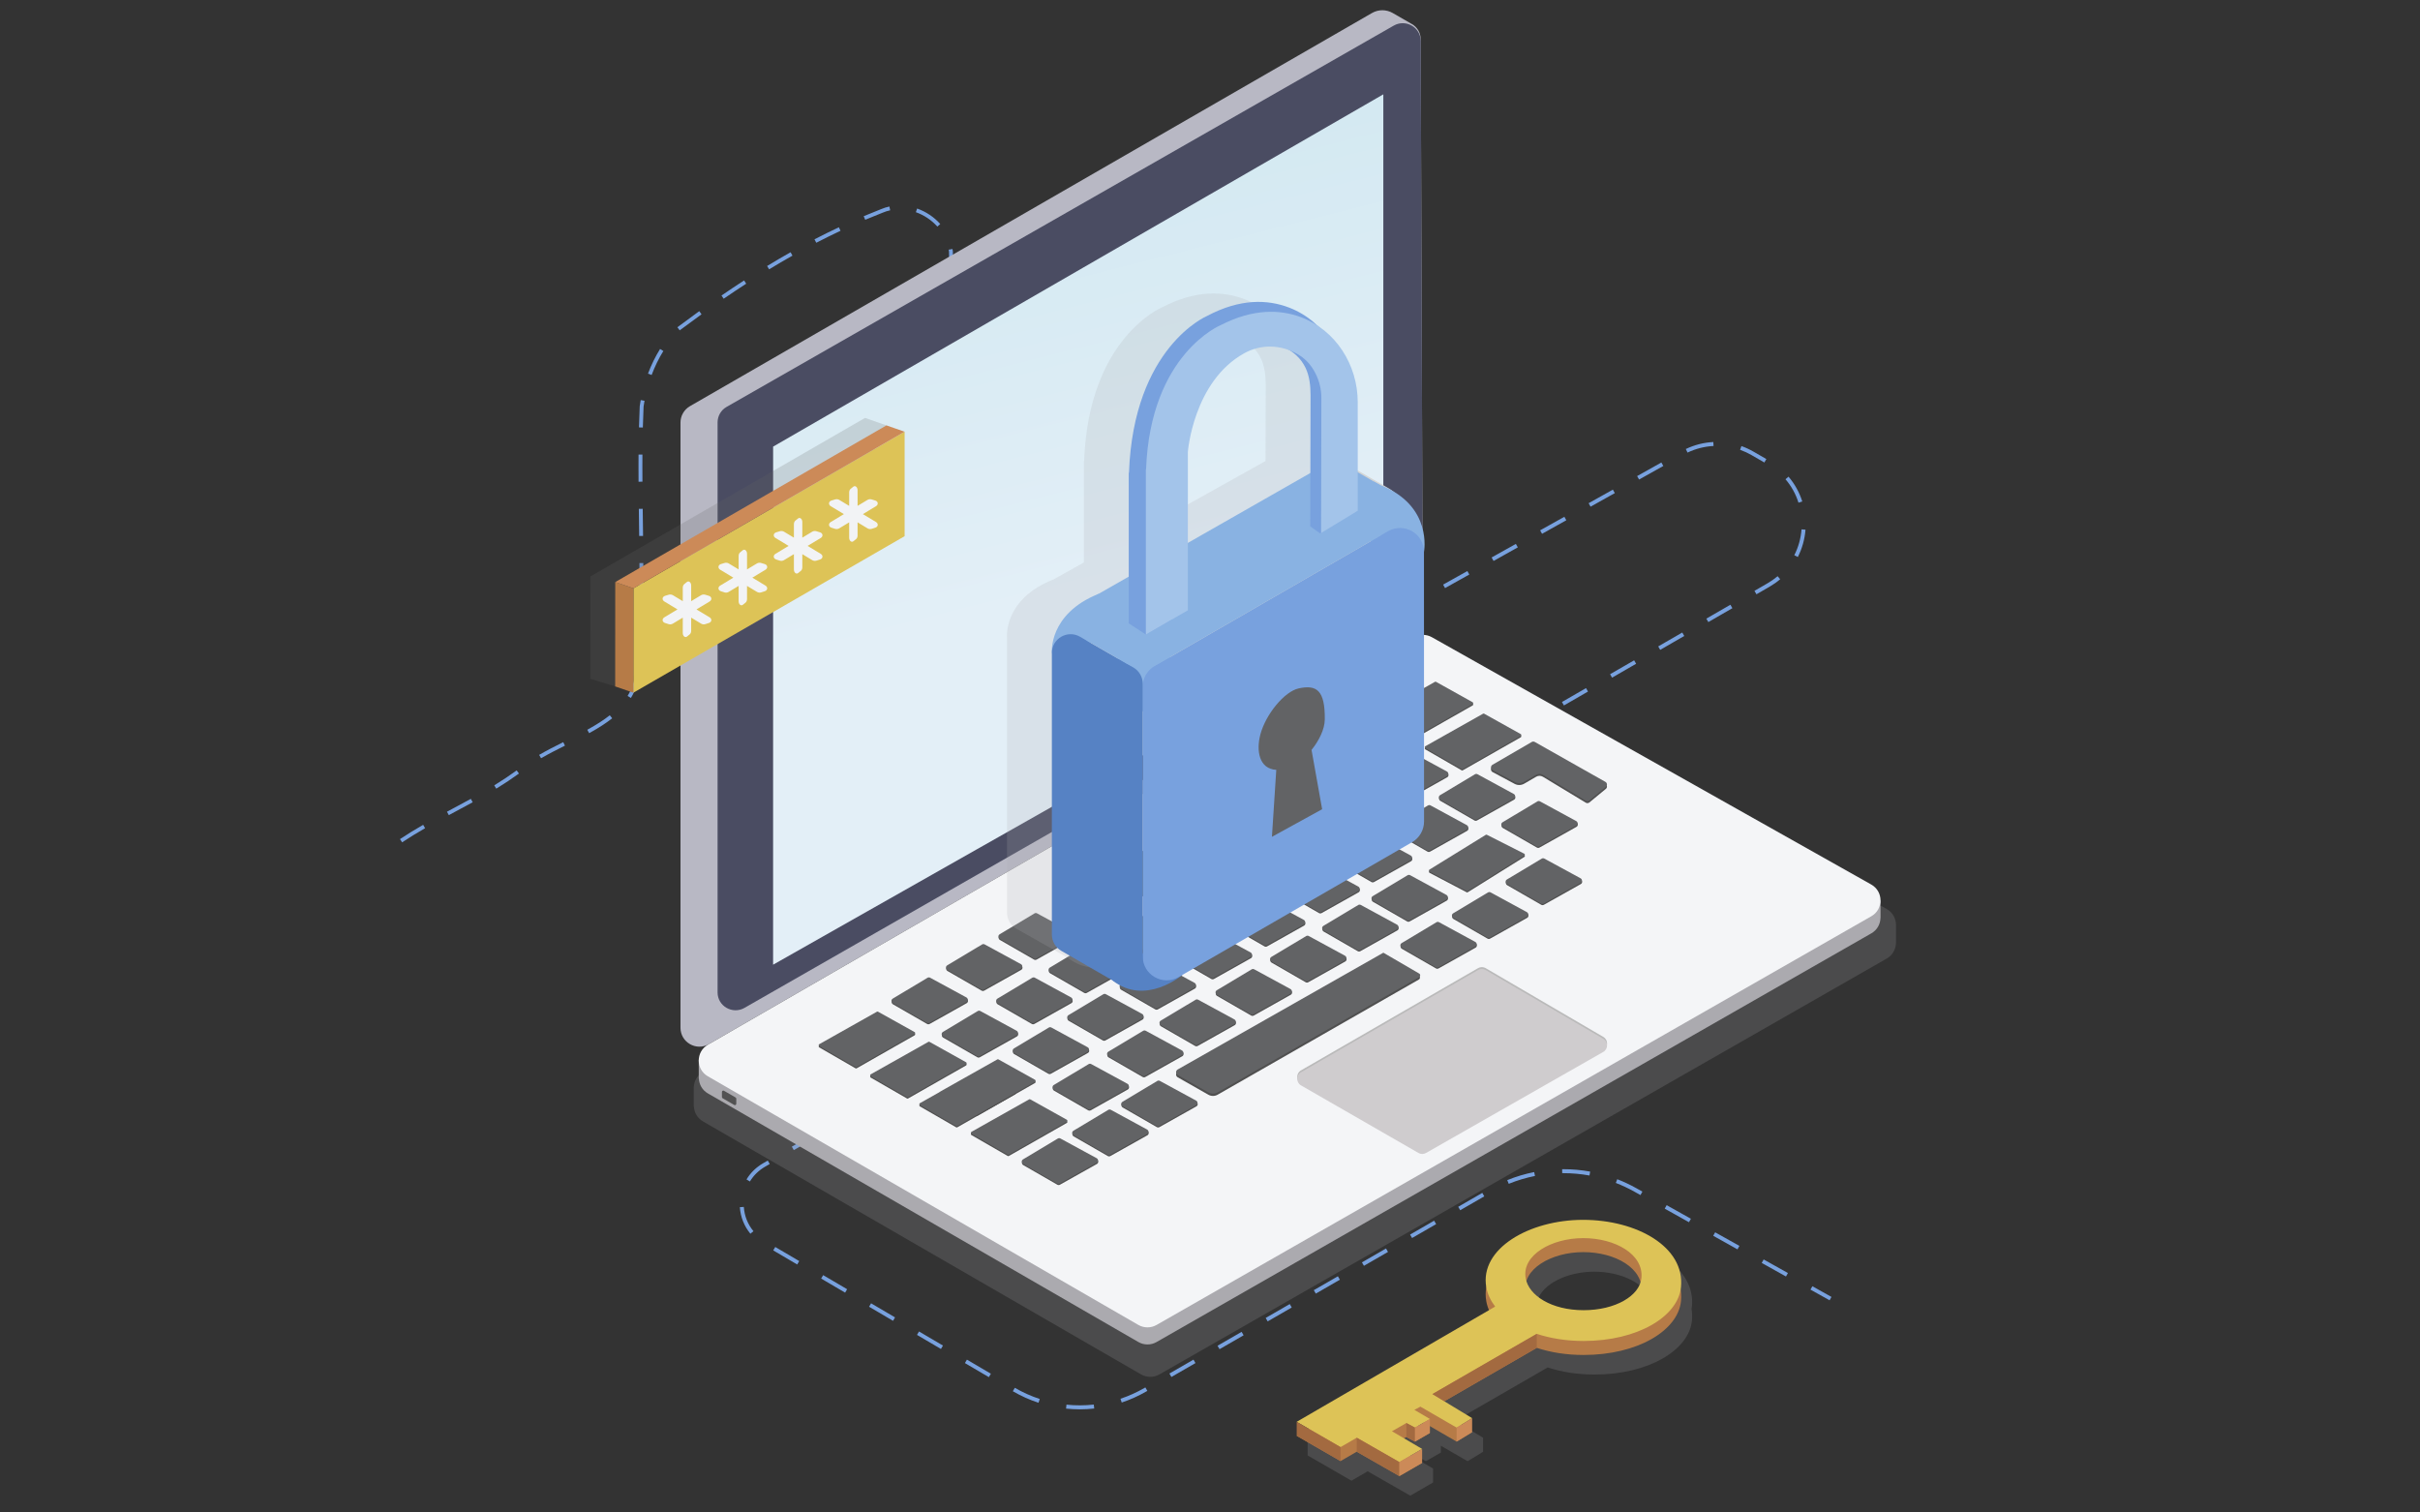 <?xml version="1.0" encoding="utf-8"?>
<!-- Generator: Adobe Illustrator 15.0.0, SVG Export Plug-In . SVG Version: 6.00 Build 0)  -->
<!DOCTYPE svg PUBLIC "-//W3C//DTD SVG 1.1//EN" "http://www.w3.org/Graphics/SVG/1.1/DTD/svg11.dtd">
<svg version="1.1" id="_x2018_ëîé_x5F_1" xmlns="http://www.w3.org/2000/svg" xmlns:xlink="http://www.w3.org/1999/xlink"
	 x="0px" y="0px" width="800px" height="500px" viewBox="0 0 800 500" enable-background="new 0 0 800 500" xml:space="preserve">
<rect x="0" y="0" width="800" height="500" fill="#333333" stroke="none"/>
<g id="XMLID_179_">
	<g id="_x0A_line">
		<g id="XMLID_255_">
			<path id="XMLID_182_" fill="#78A1DE" d="M132.934,278.459l-0.71-1.065c2.303-1.536,4.811-3.081,7.668-4.723l0.638,1.111
				C137.697,275.409,135.213,276.939,132.934,278.459z M314.657,270.706l-1.281-0.008c0.016-2.986,0.035-5.976,0.056-8.968
				l1.281,0.011C314.692,264.73,314.673,267.719,314.657,270.706z M148.366,269.464l-0.605-1.128l1.945-1.042
				c1.98-1.059,3.963-2.119,5.942-3.208l0.617,1.124c-1.982,1.089-3.97,2.152-5.956,3.213L148.366,269.464z M164.055,260.713
				l-0.669-1.091c2.709-1.662,5.135-3.278,7.416-4.942l0.754,1.036C169.248,257.399,166.794,259.034,164.055,260.713z
				 M314.781,252.773l-1.281-0.01l0.076-8.967l1.281,0.011L314.781,252.773z M178.868,250.66l-0.643-1.108
				c2.542-1.474,5.218-2.832,7.965-4.208l0.574,1.146C184.035,247.856,181.378,249.203,178.868,250.66z M194.762,242.371
				l-0.618-1.122c3.071-1.693,5.436-3.217,7.441-4.798l0.793,1.005C200.316,239.082,197.896,240.644,194.762,242.371z
				 M314.939,234.842l-1.281-0.013l0.086-8.966l1.281,0.013L314.939,234.842z M208.563,230.732l-1.092-0.669
				c1.521-2.486,2.388-5.152,2.648-8.15l1.276,0.111C211.118,225.224,210.191,228.073,208.563,230.732z M315.113,216.909
				l-1.281-0.013l0.087-8.966l1.281,0.012L315.113,216.909z M212.062,213.065l-1.278-0.075c0.169-2.881,0.299-5.805,0.397-8.94
				l1.28,0.04C212.362,207.236,212.232,210.172,212.062,213.065z M315.285,198.977l-1.281-0.011l0.078-8.966l1.281,0.011
				L315.285,198.977z M212.641,195.111l-1.281-0.013c0.02-1.911,0.027-3.818,0.027-5.725c0-1.077-0.002-2.155-0.007-3.231
				l1.281-0.006c0.005,1.079,0.008,2.158,0.008,3.237C212.669,191.284,212.661,193.196,212.641,195.111z M315.434,181.043
				l-1.281-0.009l0.059-8.966l1.281,0.007L315.434,181.043z M211.301,177.18l-0.116-8.964l1.281-0.016l0.117,8.966L211.301,177.18z
				 M315.541,163.108l-1.281-0.005c0.013-2.99,0.023-5.978,0.032-8.966l1.281,0.004
				C315.565,157.129,315.554,160.118,315.541,163.108z M211.094,159.246c-0.011-1.663-0.017-3.328-0.017-4.995
				c0-1.325,0.003-2.651,0.012-3.979l1.281,0.009c-0.009,1.325-0.013,2.648-0.013,3.971c0,1.665,0.006,3.327,0.017,4.986
				L211.094,159.246z M315.587,145.174l-1.281-0.001l0.001-2.155c0-2.271-0.001-4.54-0.006-6.808l1.281-0.002
				c0.004,2.27,0.006,4.54,0.006,6.811L315.587,145.174z M212.512,141.328l-1.281-0.034c0.062-2.328,0.143-4.665,0.249-7.009
				c0.099-0.717,0.206-1.372,0.325-2.025l1.26,0.229c-0.116,0.639-0.22,1.277-0.311,1.916
				C212.654,136.679,212.572,139.006,212.512,141.328z M314.273,127.244c-0.014-2.99-0.031-5.978-0.053-8.964l1.281-0.01
				c0.022,2.987,0.04,5.977,0.053,8.967L314.273,127.244z M215.414,123.966l-1.199-0.451c1.087-2.899,2.431-5.643,3.992-8.153
				l1.088,0.677C217.777,118.478,216.472,121.145,215.414,123.966z M314.139,109.317c-0.032-2.991-0.069-5.979-0.111-8.963
				l1.281-0.019c0.042,2.987,0.079,5.976,0.111,8.968L314.139,109.317z M224.692,109.205l-0.768-1.024
				c2.461-1.846,4.896-3.635,7.236-5.319l0.748,1.04C229.575,105.581,227.147,107.365,224.692,109.205z M239.233,98.752
				l-0.725-1.057c2.518-1.726,5.032-3.403,7.473-4.986l0.697,1.075C244.246,95.36,241.741,97.031,239.233,98.752z M313.884,91.392
				c-0.049-2.731-0.104-5.46-0.163-8.186c-0.026-0.182-0.063-0.429-0.106-0.672l1.262-0.22c0.045,0.264,0.086,0.53,0.12,0.799
				c0.064,2.793,0.118,5.523,0.167,8.256L313.884,91.392z M254.257,89.025l-0.666-1.094c2.596-1.576,5.205-3.104,7.755-4.542
				l0.629,1.116C259.438,85.936,256.84,87.457,254.257,89.025z M269.841,80.251l-0.589-1.137c2.672-1.384,5.384-2.724,8.059-3.982
				l0.545,1.16C275.196,77.542,272.5,78.875,269.841,80.251z M309.871,74.907c-1.913-2.143-4.372-3.79-7.109-4.761l0.428-1.207
				c2.94,1.042,5.581,2.811,7.638,5.115L309.871,74.907z M286.019,72.649l-0.498-1.18c1.902-0.804,3.833-1.586,5.738-2.327
				c0.868-0.373,1.801-0.67,2.753-0.875l0.27,1.252c-0.871,0.188-1.725,0.459-2.538,0.808
				C289.83,71.072,287.911,71.85,286.019,72.649z"/>
		</g>
		<g id="XMLID_249_">
			<polygon id="XMLID_181_" fill="#78A1DE" points="313.375,286.331 313.375,278.003 314.657,278.003 314.657,284.146 
				315.213,283.836 315.839,284.954 			"/>
		</g>
		<g id="XMLID_244_">
			<g id="XMLID_257_">
				<path fill="#78A1DE" d="M356.946,465.895c-1.507,0-3.032-0.079-4.53-0.235l0.136-1.305c2.983,0.309,6.032,0.303,9.031-0.025
					l0.142,1.305C360.14,465.807,358.532,465.895,356.946,465.895z M343.312,463.728c-2.952-0.963-5.809-2.246-8.494-3.812
					l0.662-1.132c2.603,1.518,5.376,2.762,8.24,3.696L343.312,463.728z M370.818,463.649l-0.414-1.246
					c2.721-0.904,5.364-2.093,7.855-3.531l0.37-0.214l0.656,1.138l-0.369,0.213C376.348,461.49,373.623,462.716,370.818,463.649z
					 M326.896,455.259l-7.919-4.655l0.665-1.131l7.92,4.655L326.896,455.259z M387.241,455.201l-0.656-1.136l7.956-4.593
					l0.656,1.136L387.241,455.201z M403.152,446.015l-0.656-1.136l7.956-4.593l0.656,1.136L403.152,446.015z M311.057,445.947
					l-7.92-4.655l0.666-1.13l7.92,4.656L311.057,445.947z M419.065,436.828l-0.656-1.136l7.955-4.593l0.655,1.136L419.065,436.828z
					 M295.217,436.637l-7.919-4.655l0.665-1.131l7.92,4.655L295.217,436.637z M434.977,427.641l-0.656-1.135l7.957-4.593
					l0.655,1.135L434.977,427.641z M279.377,427.324l-7.92-4.654l0.666-1.131l7.92,4.655L279.377,427.324z M590.405,421.985
					l-8.017-4.485l0.642-1.146l8.016,4.486L590.405,421.985z M450.889,418.454l-0.657-1.135l7.957-4.595l0.655,1.137
					L450.889,418.454z M263.539,418.014l-7.92-4.654l0.665-1.131l7.92,4.654L263.539,418.014z M574.373,413.014l-8.019-4.485
					l0.641-1.146l8.019,4.485L574.373,413.014z M466.801,409.268l-0.656-1.136l7.957-4.594l0.656,1.136L466.801,409.268z
					 M248.063,407.847c-2.051-2.479-3.256-5.512-3.485-8.772l1.31-0.093c0.209,2.987,1.311,5.763,3.187,8.027L248.063,407.847z
					 M558.338,404.043l-8.016-4.487l0.64-1.146l8.018,4.486L558.338,404.043z M482.712,400.081l-0.656-1.136l7.957-4.594
					l0.656,1.136L482.712,400.081z M542.305,395.07l-2.013-1.126c-1.968-1.101-4.031-2.071-6.137-2.886l0.474-1.227
					c2.163,0.839,4.285,1.837,6.305,2.967l2.012,1.125L542.305,395.07z M498.759,391.348l-0.495-1.216
					c2.874-1.167,5.873-2.064,8.907-2.667l0.257,1.287C504.472,389.338,501.556,390.212,498.759,391.348z M247.901,390.575
					l-1.123-0.679c1.35-2.226,3.206-4.032,5.519-5.365l1.504-0.869l0.656,1.136l-1.504,0.869
					C250.835,386.891,249.134,388.542,247.901,390.575z M525.444,388.604c-2.835-0.519-5.737-0.779-8.623-0.779l-0.393,0.002
					l-0.014-1.313l0.4-0.002c2.972,0,5.952,0.269,8.863,0.799L525.444,388.604z M262.414,380.204l-0.656-1.136l7.956-4.593
					l0.657,1.136L262.414,380.204z M278.326,371.018l-0.656-1.136l7.957-4.595l0.656,1.136L278.326,371.018z M294.238,361.829
					l-0.656-1.135l7.956-4.594l0.656,1.135L294.238,361.829z M310.149,352.643l-0.656-1.135l7.956-4.596l0.656,1.136
					L310.149,352.643z M326.061,343.454l-0.656-1.136l7.956-4.593l0.657,1.136L326.061,343.454z M341.972,334.268l-0.656-1.136
					l7.956-4.593l0.656,1.136L341.972,334.268z M357.884,325.08l-0.656-1.136l7.956-4.594l0.656,1.136L357.884,325.08z
					 M373.796,315.894l-0.656-1.136l7.956-4.594l0.656,1.136L373.796,315.894z M389.707,306.706l-0.656-1.135l7.956-4.595
					l0.656,1.135L389.707,306.706z M405.62,297.518l-0.657-1.135l7.956-4.594l0.655,1.136L405.62,297.518z M421.531,288.331
					l-0.657-1.136l7.956-4.593l0.656,1.136L421.531,288.331z M437.442,279.144l-0.656-1.136l7.955-4.594l0.657,1.136
					L437.442,279.144z M333.393,275.15l-0.641-1.146l8.017-4.486l0.641,1.146L333.393,275.15z M453.354,269.957l-0.655-1.136
					l7.956-4.594l0.656,1.136L453.354,269.957z M349.427,266.179l-0.641-1.146l8.018-4.485l0.641,1.146L349.427,266.179z
					 M469.266,260.771l-0.656-1.136l7.956-4.595l0.656,1.135L469.266,260.771z M365.462,257.208l-0.641-1.146l8.017-4.484
					l0.641,1.145L365.462,257.208z M485.177,251.582l-0.655-1.136l7.955-4.593l0.657,1.136L485.177,251.582z M381.496,248.238
					l-0.641-1.146l8.017-4.486l0.641,1.146L381.496,248.238z M501.088,242.396l-0.655-1.136l7.955-4.594l0.657,1.136
					L501.088,242.396z M397.531,239.267l-0.641-1.146l8.016-4.486l0.642,1.146L397.531,239.267z M517,233.208l-0.656-1.136
					l7.957-4.593l0.655,1.136L517,233.208z M413.565,230.295l-0.641-1.146l8.017-4.486l0.641,1.146L413.565,230.295z
					 M532.913,224.021l-0.656-1.137l7.955-4.593l0.655,1.137L532.913,224.021z M429.601,221.324l-0.642-1.146l8.017-4.485
					l0.641,1.146L429.601,221.324z M548.824,214.833l-0.656-1.137l7.955-4.593l0.656,1.136L548.824,214.833z M445.635,212.353
					l-0.641-1.146l8.017-4.485l0.641,1.146L445.635,212.353z M564.736,205.646l-0.657-1.137l7.956-4.593l0.655,1.137
					L564.736,205.646z M461.67,203.381l-0.642-1.146l8.017-4.486l0.641,1.146L461.67,203.381z M580.647,196.459l-0.657-1.137
					l4.261-2.46c1.211-0.699,2.353-1.5,3.395-2.378l0.846,1.003c-1.1,0.929-2.305,1.774-3.583,2.513L580.647,196.459z
					 M477.702,194.41l-0.641-1.146l8.019-4.486l0.641,1.146L477.702,194.41z M493.737,185.439l-0.642-1.146l8.019-4.485l0.641,1.146
					L493.737,185.439z M594.324,184.136l-1.168-0.594c1.35-2.658,2.155-5.533,2.396-8.543l1.307,0.104
					C596.606,178.285,595.754,181.324,594.324,184.136z M509.771,176.468l-0.641-1.146l8.018-4.485l0.642,1.146L509.771,176.468z
					 M525.806,167.497l-0.641-1.146l8.019-4.486l0.641,1.146L525.806,167.497z M594.546,166.18c-0.913-2.873-2.36-5.481-4.3-7.753
					l0.997-0.852c2.056,2.406,3.587,5.167,4.553,8.207L594.546,166.18z M541.841,158.525l-0.641-1.146l8.017-4.485l0.643,1.146
					L541.841,158.525z M583.262,152.894l-4.234-2.445c-1.206-0.696-2.481-1.284-3.789-1.747l0.439-1.236
					c1.382,0.489,2.73,1.11,4.006,1.847l4.234,2.444L583.262,152.894z M557.859,149.617l-0.565-1.184
					c2.865-1.367,5.926-2.144,9.097-2.311l0.069,1.311C563.461,147.591,560.567,148.326,557.859,149.617z"/>
			</g>
		</g>
		<g id="XMLID_242_">
			
				<rect id="XMLID_180_" x="598.079" y="426.911" transform="matrix(0.873 0.488 -0.488 0.873 285.339 -239.35)" fill="#78A1DE" width="7.237" height="1.281"/>
		</g>
	</g>
	<g id="Laptop_1_">
		<path id="XMLID_232_" opacity="0.2" fill="#ABAAAF" d="M626.788,305.799v-0.154l-0.009,0.016
			c-0.053-2.034-1.089-4.046-3.119-5.188l-147.768-83.178c-1.891-1.064-4.201-1.051-6.078,0.032L232.401,354.351
			c-1.947,1.124-2.956,3.051-3.05,5.015l-0.019-0.012v6.406l0.046,0.023c0.116,1.939,1.1,3.835,3.022,4.944l144.778,83.613
			c1.891,1.092,4.22,1.098,6.115,0.013l240.403-137.458c2.02-1.154,3.031-3.17,3.072-5.2l0.018-0.013v-0.126
			c0-0.006,0-0.013,0-0.019L626.788,305.799L626.788,305.799z"/>
		<g id="Laptop">
			<g id="XMLID_171_">
				<path id="XMLID_166_" fill="#B8B8C4" d="M469.646,12.903c-0.008-2.034-1.097-3.911-2.858-4.925L460.401,4.3
					c-2.118-1.22-4.726-1.219-6.845,0.001L228.083,134.273c-1.921,1.111-3.127,3.183-3.127,5.405v200.083
					c0,4.802,5.217,7.815,9.379,5.405l232.87-134.393c1.94-1.111,3.126-3.202,3.126-5.443L469.646,12.903z"/>
				<path id="XMLID_165_" fill="#4A4C62" d="M469.647,13.544c-0.016-4.521-4.953-7.338-8.903-5.081L240.19,134.518
					c-1.84,1.051-2.973,2.996-2.973,5.101v188.463c0,4.532,4.948,7.365,8.907,5.1L467.362,206.58c1.844-1.055,2.978-3.009,2.97-5.12
					L469.647,13.544z"/>
				<linearGradient id="XMLID_228_" gradientUnits="userSpaceOnUse" x1="361.406" y1="194.703" x2="311.924" y2="-0.862">
					<stop  offset="0" style="stop-color:#E3EFF7"/>
					<stop  offset="1" style="stop-color:#CCE6EF"/>
				</linearGradient>
				<polygon id="XMLID_164_" fill="url(#XMLID_228_)" points="255.579,147.645 255.569,318.912 457.297,204.658 457.297,31.183 				
					"/>
			</g>
			<g id="XMLID_178_">
				<g id="XMLID_167_">
					<path id="XMLID_170_" fill="#ABAAAF" d="M620.372,299.657c-0.476-0.616-1.038-1.183-1.785-1.603l-145.245-81.756
						c-1.857-1.045-4.128-1.033-5.975,0.032L234.009,351.014c-0.36,0.209-0.65,0.473-0.946,0.731l-2.07-1.465v6.297l0.046,0.024
						c0.113,1.906,1.08,3.769,2.97,4.859l142.306,82.185c1.859,1.073,4.147,1.079,6.011,0.013l236.298-135.111
						c1.985-1.135,2.979-3.114,3.021-5.109l0.017-0.013v-0.124c0-0.007,0-0.013,0-0.019l0.001-5.793L620.372,299.657z"/>
					<path id="XMLID_169_" fill="#F4F5F7" d="M618.587,292.405l-145.245-81.757c-1.857-1.045-4.128-1.034-5.975,0.032
						L234.009,345.364c-4.021,2.32-4.022,8.125-0.001,10.447l142.306,82.185c1.859,1.073,4.147,1.078,6.011,0.014l236.298-135.112
						C622.688,300.572,622.668,294.702,618.587,292.405z"/>
					<path id="XMLID_168_" fill="#525252" d="M243.172,362.805l-3.848-2.221c-0.298-0.171-0.669,0.043-0.669,0.387v1.703
						c0,0.159,0.085,0.307,0.224,0.387l3.847,2.222c0.298,0.172,0.67-0.042,0.67-0.387v-1.704
						C243.396,363.032,243.311,362.885,243.172,362.805z"/>
				</g>
				<g id="XMLID_160_">
					<path id="XMLID_162_" fill="#BABABA" d="M530.018,342.779l-38.877-22.727c-0.779-0.457-1.742-0.459-2.524-0.008l-58.522,33.793
						c-1.677,0.969-1.674,3.388,0.003,4.352l38.815,22.331c0.772,0.445,1.723,0.447,2.496,0.005l58.585-33.396
						C531.674,346.171,531.686,343.755,530.018,342.779z"/>
					<path id="XMLID_161_" fill="#CFCCCE" d="M530.018,343.407l-38.877-22.728c-0.779-0.456-1.742-0.458-2.524-0.007l-58.522,33.793
						c-1.677,0.967-1.674,3.388,0.003,4.352l38.815,22.331c0.772,0.444,1.723,0.447,2.496,0.005l58.585-33.396
						C531.674,346.799,531.686,344.383,530.018,343.407z"/>
				</g>
				<g id="XMLID_6_">
					<g id="XMLID_157_">
						<path id="XMLID_159_" fill="#505050" d="M362.613,383.288l-11.998-6.523c-0.265-0.145-0.586-0.138-0.846,0.018l-11.517,6.902
							c-0.558,0.334-0.551,1.146,0.013,1.47l11.276,6.49c0.261,0.15,0.581,0.151,0.843,0.006l12.239-6.869
							C363.208,384.452,363.203,383.609,362.613,383.288z"/>
						<path id="XMLID_158_" fill="#626365" d="M362.538,382.883l-11.998-6.525c-0.265-0.144-0.586-0.137-0.845,0.018l-11.517,6.902
							c-0.558,0.336-0.551,1.146,0.013,1.472l11.276,6.489c0.261,0.15,0.581,0.152,0.843,0.005l12.239-6.868
							C363.132,384.046,363.127,383.203,362.538,382.883z"/>
					</g>
					<g id="XMLID_154_">
						<path id="XMLID_156_" fill="#505050" d="M379.287,373.809l-11.998-6.523c-0.265-0.146-0.587-0.138-0.846,0.018l-11.517,6.902
							c-0.558,0.334-0.551,1.146,0.013,1.47l11.277,6.491c0.261,0.149,0.581,0.151,0.842,0.005l12.239-6.87
							C379.881,374.973,379.875,374.129,379.287,373.809z"/>
						<path id="XMLID_155_" fill="#626365" d="M379.211,373.403l-11.998-6.524c-0.265-0.145-0.587-0.138-0.846,0.018l-11.517,6.902
							c-0.558,0.335-0.551,1.146,0.013,1.471l11.276,6.489c0.26,0.15,0.581,0.153,0.842,0.006l12.239-6.869
							C379.806,374.566,379.8,373.724,379.211,373.403z"/>
					</g>
					<g id="XMLID_151_">
						<path id="XMLID_153_" fill="#505050" d="M372.798,358.689l-11.998-6.525c-0.265-0.144-0.587-0.138-0.846,0.018l-11.517,6.902
							c-0.558,0.336-0.551,1.146,0.013,1.472l11.276,6.49c0.26,0.149,0.58,0.151,0.842,0.004l12.239-6.868
							C373.393,359.853,373.387,359.009,372.798,358.689z"/>
						<path id="XMLID_152_" fill="#626365" d="M372.723,358.282l-11.998-6.523c-0.265-0.145-0.587-0.138-0.846,0.018l-11.517,6.902
							c-0.559,0.334-0.551,1.146,0.013,1.47l11.277,6.491c0.26,0.15,0.58,0.151,0.842,0.004l12.239-6.869
							C373.317,359.447,373.312,358.603,372.723,358.282z"/>
					</g>
					<g id="XMLID_148_">
						<path id="XMLID_150_" fill="#505050" d="M390.821,347.679l-11.999-6.524c-0.265-0.145-0.586-0.137-0.845,0.019l-11.517,6.902
							c-0.559,0.334-0.551,1.145,0.013,1.47l11.277,6.491c0.26,0.148,0.58,0.151,0.842,0.004l12.239-6.869
							C391.416,348.843,391.41,347.999,390.821,347.679z"/>
						<path id="XMLID_149_" fill="#626365" d="M390.745,347.272l-11.999-6.523c-0.265-0.145-0.586-0.138-0.845,0.018l-11.518,6.902
							c-0.558,0.334-0.55,1.146,0.013,1.47l11.276,6.49c0.26,0.15,0.581,0.151,0.843,0.006l12.239-6.87
							C391.34,348.437,391.334,347.592,390.745,347.272z"/>
					</g>
					<g id="XMLID_145_">
						<path id="XMLID_147_" fill="#505050" d="M408.15,337.412l-11.998-6.523c-0.265-0.144-0.587-0.137-0.846,0.018l-11.517,6.902
							c-0.558,0.334-0.551,1.146,0.013,1.471l11.276,6.49c0.261,0.15,0.581,0.151,0.843,0.005l12.238-6.869
							C408.746,338.577,408.739,337.732,408.15,337.412z"/>
						<path id="XMLID_146_" fill="#626365" d="M408.075,337.007l-11.999-6.524c-0.265-0.144-0.587-0.138-0.846,0.018l-11.517,6.902
							c-0.558,0.335-0.551,1.146,0.013,1.472l11.276,6.489c0.261,0.15,0.581,0.152,0.843,0.005l12.238-6.868
							C408.669,338.171,408.664,337.327,408.075,337.007z"/>
					</g>
					<g id="XMLID_142_">
						<path id="XMLID_144_" fill="#505050" d="M426.685,327.364l-11.997-6.524c-0.266-0.145-0.587-0.138-0.846,0.018l-11.517,6.902
							c-0.559,0.335-0.552,1.146,0.012,1.471l11.277,6.491c0.26,0.148,0.58,0.151,0.842,0.003l12.238-6.868
							C427.28,328.528,427.273,327.685,426.685,327.364z"/>
						<path id="XMLID_143_" fill="#626365" d="M426.609,326.958l-11.998-6.523c-0.266-0.146-0.587-0.138-0.846,0.017l-11.517,6.903
							c-0.559,0.334-0.551,1.146,0.013,1.47l11.276,6.49c0.261,0.15,0.58,0.151,0.843,0.005l12.239-6.869
							C427.204,328.122,427.199,327.277,426.609,326.958z"/>
					</g>
					<g id="XMLID_139_">
						<path id="XMLID_141_" fill="#505050" d="M359.625,346.603l-11.998-6.524c-0.265-0.144-0.586-0.138-0.846,0.018l-11.517,6.903
							c-0.558,0.334-0.551,1.145,0.012,1.47l11.277,6.491c0.261,0.149,0.581,0.151,0.842,0.004l12.239-6.869
							C360.22,347.768,360.214,346.923,359.625,346.603z"/>
						<path id="XMLID_140_" fill="#626365" d="M359.549,346.196l-11.998-6.523c-0.265-0.146-0.586-0.138-0.846,0.018l-11.517,6.902
							c-0.559,0.334-0.551,1.146,0.013,1.47l11.276,6.491c0.26,0.149,0.581,0.151,0.842,0.005l12.239-6.87
							C360.144,347.361,360.139,346.517,359.549,346.196z"/>
					</g>
					<g id="XMLID_136_">
						<path id="XMLID_138_" fill="#505050" d="M377.648,335.593l-11.998-6.525c-0.265-0.144-0.587-0.136-0.846,0.02l-11.517,6.902
							c-0.559,0.334-0.551,1.145,0.013,1.47l11.277,6.49c0.26,0.149,0.581,0.151,0.842,0.004l12.239-6.868
							C378.243,336.757,378.237,335.913,377.648,335.593z"/>
						<path id="XMLID_137_" fill="#626365" d="M377.572,335.186l-11.998-6.523c-0.265-0.144-0.587-0.137-0.846,0.018l-11.518,6.902
							c-0.558,0.334-0.55,1.146,0.013,1.471l11.277,6.49c0.26,0.15,0.581,0.151,0.842,0.005l12.239-6.869
							C378.167,336.351,378.161,335.506,377.572,335.186z"/>
					</g>
					<g id="XMLID_133_">
						<path id="XMLID_135_" fill="#505050" d="M394.978,325.326l-11.999-6.523c-0.265-0.144-0.586-0.138-0.845,0.018l-11.518,6.902
							c-0.558,0.334-0.551,1.146,0.013,1.47l11.276,6.491c0.26,0.15,0.581,0.151,0.843,0.005l12.239-6.868
							C395.572,326.491,395.566,325.647,394.978,325.326z"/>
						<path id="XMLID_134_" fill="#626365" d="M394.901,324.921l-11.998-6.524c-0.265-0.144-0.586-0.138-0.846,0.018l-11.517,6.902
							c-0.558,0.335-0.551,1.146,0.013,1.471l11.276,6.49c0.261,0.149,0.581,0.152,0.843,0.005l12.238-6.869
							C395.497,326.086,395.491,325.241,394.901,324.921z"/>
					</g>
					<g id="XMLID_130_">
						<path id="XMLID_132_" fill="#505050" d="M413.513,315.278l-11.998-6.525c-0.266-0.144-0.587-0.138-0.846,0.018l-11.517,6.902
							c-0.559,0.336-0.551,1.146,0.012,1.472l11.277,6.49c0.26,0.149,0.581,0.151,0.842,0.004l12.239-6.868
							C414.107,316.442,414.101,315.599,413.513,315.278z"/>
						<path id="XMLID_131_" fill="#626365" d="M413.437,314.871l-11.998-6.523c-0.265-0.145-0.586-0.138-0.846,0.018l-11.518,6.902
							c-0.558,0.334-0.55,1.146,0.013,1.47l11.277,6.491c0.26,0.15,0.581,0.151,0.843,0.005l12.238-6.87
							C414.032,316.036,414.025,315.191,413.437,314.871z"/>
					</g>
					<g id="XMLID_127_">
						<path id="XMLID_129_" fill="#505050" d="M431.087,304.502l-11.999-6.525c-0.265-0.144-0.587-0.136-0.846,0.02l-11.516,6.902
							c-0.559,0.334-0.552,1.145,0.012,1.47l11.276,6.49c0.262,0.15,0.582,0.151,0.843,0.004l12.239-6.868
							C431.681,305.666,431.676,304.821,431.087,304.502z"/>
						<path id="XMLID_128_" fill="#626365" d="M431.011,304.095l-11.998-6.523c-0.265-0.144-0.586-0.138-0.846,0.018l-11.517,6.902
							c-0.559,0.334-0.551,1.146,0.013,1.47l11.276,6.491c0.261,0.15,0.581,0.151,0.842,0.005l12.239-6.87
							C431.605,305.26,431.6,304.416,431.011,304.095z"/>
					</g>
					<g id="XMLID_124_">
						<path id="XMLID_126_" fill="#505050" d="M449.109,293.491l-11.998-6.523c-0.266-0.146-0.587-0.138-0.846,0.018l-11.518,6.902
							c-0.558,0.334-0.55,1.146,0.013,1.47l11.277,6.491c0.261,0.149,0.58,0.151,0.843,0.005l12.238-6.87
							C449.704,294.655,449.698,293.812,449.109,293.491z"/>
						<path id="XMLID_125_" fill="#626365" d="M449.033,293.086l-11.997-6.524c-0.266-0.145-0.587-0.138-0.846,0.018l-11.518,6.902
							c-0.559,0.335-0.551,1.146,0.013,1.47l11.277,6.49c0.26,0.15,0.58,0.153,0.842,0.006l12.238-6.869
							C449.629,294.249,449.622,293.406,449.033,293.086z"/>
					</g>
					<g id="XMLID_121_">
						<path id="XMLID_123_" fill="#505050" d="M466.439,283.227l-11.999-6.525c-0.265-0.144-0.586-0.137-0.846,0.018l-11.517,6.902
							c-0.558,0.336-0.551,1.146,0.013,1.471l11.276,6.49c0.261,0.15,0.581,0.153,0.844,0.005l12.238-6.868
							C467.033,284.39,467.028,283.547,466.439,283.227z"/>
						<path id="XMLID_122_" fill="#626365" d="M466.363,282.819l-11.998-6.524c-0.265-0.144-0.588-0.136-0.845,0.019l-11.518,6.903
							c-0.559,0.334-0.552,1.145,0.013,1.47l11.277,6.49c0.26,0.15,0.58,0.151,0.842,0.004l12.238-6.868
							C466.959,283.984,466.952,283.14,466.363,282.819z"/>
					</g>
					<g id="XMLID_118_">
						<path id="XMLID_120_" fill="#505050" d="M461.769,266.529l-11.999-6.523c-0.265-0.145-0.586-0.138-0.845,0.018l-11.518,6.902
							c-0.558,0.334-0.55,1.145,0.013,1.47l11.276,6.491c0.261,0.15,0.581,0.151,0.844,0.004l12.238-6.869
							C462.362,267.694,462.357,266.85,461.769,266.529z"/>
						<path id="XMLID_119_" fill="#626365" d="M461.692,266.123l-11.999-6.523c-0.265-0.145-0.586-0.138-0.846,0.018l-11.517,6.902
							c-0.558,0.334-0.551,1.146,0.014,1.47l11.275,6.491c0.262,0.149,0.582,0.151,0.844,0.005l12.238-6.869
							C462.288,267.287,462.281,266.444,461.692,266.123z"/>
					</g>
					<g id="XMLID_115_">
						<path id="XMLID_117_" fill="#505050" d="M478.404,255.456l-11.997-6.524c-0.266-0.144-0.587-0.137-0.846,0.018l-11.518,6.902
							c-0.559,0.334-0.552,1.146,0.013,1.47l11.277,6.491c0.26,0.15,0.58,0.152,0.842,0.005l12.238-6.868
							C479,256.62,478.993,255.776,478.404,255.456z"/>
						<path id="XMLID_116_" fill="#626365" d="M478.329,255.05l-11.999-6.524c-0.265-0.145-0.586-0.138-0.845,0.018l-11.518,6.903
							c-0.558,0.334-0.55,1.145,0.013,1.47l11.276,6.491c0.261,0.148,0.581,0.151,0.844,0.004l12.238-6.869
							C478.923,256.215,478.918,255.37,478.329,255.05z"/>
					</g>
					<g id="XMLID_112_">
						<path id="XMLID_114_" fill="#505050" d="M446.482,255.148l-11.998-6.524c-0.266-0.144-0.587-0.137-0.846,0.019l-11.518,6.902
							c-0.558,0.334-0.551,1.146,0.013,1.47l11.277,6.491c0.26,0.15,0.58,0.151,0.842,0.005l12.239-6.87
							C447.077,256.313,447.07,255.469,446.482,255.148z"/>
						<path id="XMLID_113_" fill="#626365" d="M446.406,254.743l-11.998-6.524c-0.266-0.144-0.587-0.138-0.846,0.018l-11.518,6.902
							c-0.558,0.335-0.55,1.146,0.014,1.471l11.275,6.49c0.262,0.15,0.581,0.152,0.844,0.005l12.238-6.869
							C447,255.907,446.995,255.063,446.406,254.743z"/>
					</g>
					<g id="XMLID_109_">
						<path id="XMLID_111_" fill="#505050" d="M463.778,245.702l-11.997-6.524c-0.265-0.144-0.587-0.137-0.846,0.018l-11.518,6.903
							c-0.559,0.334-0.551,1.145,0.014,1.47l11.276,6.491c0.261,0.149,0.58,0.151,0.842,0.003l12.239-6.868
							C464.374,246.867,464.368,246.022,463.778,245.702z"/>
						<path id="XMLID_110_" fill="#626365" d="M463.704,245.296l-11.999-6.524c-0.266-0.145-0.587-0.138-0.846,0.018l-11.517,6.902
							c-0.559,0.334-0.551,1.146,0.013,1.471l11.276,6.49c0.26,0.15,0.58,0.151,0.843,0.005l12.239-6.869
							C464.298,246.46,464.293,245.616,463.704,245.296z"/>
					</g>
					<g id="XMLID_106_">
						<path id="XMLID_108_" fill="#505050" d="M336.141,341.147l-11.999-6.524c-0.265-0.144-0.586-0.137-0.845,0.019l-11.518,6.902
							c-0.558,0.334-0.551,1.145,0.013,1.47l11.277,6.491c0.26,0.148,0.58,0.151,0.842,0.004l12.239-6.869
							C336.736,342.313,336.73,341.468,336.141,341.147z"/>
						<path id="XMLID_107_" fill="#626365" d="M336.065,340.741l-11.998-6.523c-0.265-0.144-0.586-0.138-0.845,0.018l-11.517,6.902
							c-0.558,0.334-0.551,1.146,0.013,1.47l11.276,6.491c0.261,0.149,0.581,0.151,0.843,0.005l12.238-6.87
							C336.66,341.905,336.655,341.063,336.065,340.741z"/>
					</g>
					<g id="XMLID_103_">
						<path id="XMLID_105_" fill="#505050" d="M354.164,330.138l-11.998-6.523c-0.265-0.146-0.586-0.138-0.846,0.018l-11.517,6.902
							c-0.558,0.334-0.551,1.146,0.013,1.47l11.276,6.49c0.261,0.15,0.581,0.151,0.842,0.006l12.239-6.87
							C354.758,331.302,354.753,330.458,354.164,330.138z"/>
						<path id="XMLID_104_" fill="#626365" d="M354.088,329.732l-11.998-6.525c-0.265-0.144-0.586-0.138-0.846,0.018l-11.517,6.902
							c-0.558,0.336-0.551,1.146,0.013,1.47l11.276,6.491c0.261,0.15,0.581,0.152,0.842,0.005l12.239-6.868
							C354.683,330.896,354.677,330.053,354.088,329.732z"/>
					</g>
					<g id="XMLID_100_">
						<path id="XMLID_102_" fill="#505050" d="M371.493,319.872l-11.998-6.524c-0.265-0.144-0.587-0.138-0.846,0.018l-11.517,6.902
							c-0.559,0.335-0.551,1.146,0.013,1.47l11.277,6.491c0.26,0.15,0.58,0.152,0.842,0.005l12.239-6.868
							C372.088,321.036,372.083,320.192,371.493,319.872z"/>
						<path id="XMLID_101_" fill="#626365" d="M371.418,319.466l-11.998-6.523c-0.265-0.145-0.587-0.138-0.846,0.018l-11.518,6.902
							c-0.558,0.334-0.55,1.145,0.013,1.47l11.277,6.491c0.26,0.15,0.58,0.151,0.842,0.004l12.239-6.869
							C372.013,320.631,372.007,319.786,371.418,319.466z"/>
					</g>
					<g id="XMLID_97_">
						<path id="XMLID_99_" fill="#505050" d="M390.028,309.823l-11.998-6.525c-0.265-0.144-0.586-0.136-0.845,0.02l-11.517,6.902
							c-0.558,0.334-0.551,1.145,0.013,1.47l11.276,6.49c0.261,0.15,0.581,0.151,0.843,0.004l12.238-6.868
							C390.623,310.987,390.617,310.143,390.028,309.823z"/>
						<path id="XMLID_98_" fill="#626365" d="M389.952,309.416l-11.998-6.523c-0.265-0.144-0.586-0.138-0.845,0.018l-11.517,6.902
							c-0.558,0.334-0.551,1.146,0.013,1.47l11.276,6.491c0.261,0.15,0.581,0.151,0.843,0.005l12.239-6.868
							C390.547,310.581,390.542,309.737,389.952,309.416z"/>
					</g>
					<g id="XMLID_94_">
						<path id="XMLID_96_" fill="#505050" d="M407.603,299.046l-11.998-6.522c-0.265-0.146-0.587-0.138-0.846,0.017l-11.517,6.903
							c-0.558,0.334-0.551,1.146,0.013,1.47l11.276,6.49c0.261,0.15,0.58,0.151,0.842,0.005l12.239-6.869
							C408.197,300.211,408.191,299.366,407.603,299.046z"/>
						<path id="XMLID_95_" fill="#626365" d="M407.527,298.641l-11.999-6.524c-0.265-0.144-0.587-0.138-0.846,0.018l-11.517,6.902
							c-0.558,0.335-0.551,1.146,0.013,1.47l11.276,6.491c0.261,0.15,0.58,0.152,0.842,0.005l12.239-6.868
							C408.121,299.805,408.116,298.961,407.527,298.641z"/>
					</g>
					<g id="XMLID_91_">
						<path id="XMLID_93_" fill="#505050" d="M425.625,288.036l-11.998-6.523c-0.265-0.146-0.587-0.138-0.845,0.018l-11.518,6.902
							c-0.559,0.334-0.551,1.146,0.013,1.47l11.277,6.491c0.26,0.149,0.58,0.151,0.842,0.005l12.238-6.87
							C426.22,289.2,426.215,288.356,425.625,288.036z"/>
						<path id="XMLID_92_" fill="#626365" d="M425.549,287.631l-11.997-6.524c-0.266-0.145-0.587-0.138-0.846,0.018l-11.517,6.902
							c-0.559,0.335-0.551,1.146,0.012,1.471l11.277,6.489c0.26,0.15,0.58,0.153,0.842,0.005l12.238-6.868
							C426.145,288.794,426.138,287.951,425.549,287.631z"/>
					</g>
					<g id="XMLID_88_">
						<path id="XMLID_90_" fill="#505050" d="M442.955,277.771l-11.999-6.525c-0.265-0.144-0.586-0.137-0.845,0.018l-11.518,6.902
							c-0.558,0.336-0.55,1.146,0.014,1.472l11.275,6.489c0.262,0.15,0.581,0.152,0.844,0.005l12.238-6.868
							C443.549,278.936,443.544,278.092,442.955,277.771z"/>
						<path id="XMLID_89_" fill="#626365" d="M442.879,277.364l-11.997-6.523c-0.266-0.145-0.587-0.138-0.846,0.018l-11.518,6.902
							c-0.558,0.334-0.552,1.146,0.013,1.47l11.277,6.491c0.26,0.15,0.58,0.151,0.842,0.005l12.238-6.869
							C443.475,278.529,443.468,277.685,442.879,277.364z"/>
					</g>
					<g id="XMLID_85_">
						<path id="XMLID_87_" fill="#505050" d="M319.549,330.14l-11.998-6.523c-0.265-0.145-0.587-0.138-0.846,0.018l-11.517,6.902
							c-0.559,0.334-0.551,1.146,0.012,1.47l11.277,6.491c0.26,0.15,0.581,0.151,0.843,0.004l12.238-6.869
							C320.144,331.305,320.138,330.46,319.549,330.14z"/>
						<path id="XMLID_86_" fill="#626365" d="M319.473,329.734l-11.999-6.524c-0.265-0.144-0.587-0.138-0.845,0.018l-11.518,6.902
							c-0.558,0.335-0.55,1.146,0.013,1.47l11.277,6.491c0.26,0.149,0.581,0.152,0.842,0.005l12.239-6.869
							C320.068,330.897,320.063,330.055,319.473,329.734z"/>
					</g>
					<g id="XMLID_82_">
						<path id="XMLID_84_" fill="#505050" d="M337.571,319.13l-11.998-6.523c-0.265-0.145-0.587-0.138-0.845,0.018l-11.518,6.902
							c-0.558,0.334-0.55,1.146,0.013,1.47l11.276,6.49c0.261,0.15,0.581,0.151,0.843,0.005l12.238-6.869
							C338.167,320.294,338.161,319.449,337.571,319.13z"/>
						<path id="XMLID_83_" fill="#626365" d="M337.496,318.725l-11.998-6.525c-0.265-0.144-0.587-0.138-0.846,0.018l-11.517,6.902
							c-0.558,0.336-0.551,1.146,0.013,1.472l11.276,6.489c0.261,0.15,0.581,0.152,0.843,0.005l12.238-6.868
							C338.09,319.888,338.085,319.044,337.496,318.725z"/>
					</g>
					<g id="XMLID_79_">
						<path id="XMLID_81_" fill="#505050" d="M354.901,308.864l-11.998-6.524c-0.265-0.144-0.586-0.138-0.845,0.018l-11.517,6.902
							c-0.558,0.335-0.551,1.146,0.013,1.471l11.276,6.49c0.261,0.15,0.581,0.152,0.843,0.005l12.239-6.868
							C355.496,310.028,355.49,309.185,354.901,308.864z"/>
						<path id="XMLID_80_" fill="#626365" d="M354.825,308.458l-11.998-6.523c-0.265-0.145-0.586-0.138-0.845,0.018l-11.517,6.902
							c-0.558,0.334-0.551,1.146,0.013,1.47l11.276,6.491c0.261,0.15,0.581,0.151,0.843,0.005l12.239-6.87
							C355.42,309.623,355.415,308.778,354.825,308.458z"/>
					</g>
					<g id="XMLID_76_">
						<path id="XMLID_78_" fill="#505050" d="M373.436,298.814l-11.999-6.522c-0.265-0.146-0.587-0.138-0.845,0.017l-11.518,6.903
							c-0.558,0.334-0.551,1.146,0.013,1.47l11.277,6.49c0.26,0.15,0.581,0.151,0.843,0.005l12.239-6.869
							C374.031,299.979,374.025,299.135,373.436,298.814z"/>
						<path id="XMLID_77_" fill="#626365" d="M373.36,298.41l-11.999-6.525c-0.265-0.144-0.587-0.138-0.846,0.018l-11.517,6.902
							c-0.558,0.336-0.551,1.146,0.013,1.47l11.277,6.491c0.26,0.15,0.58,0.152,0.843,0.005l12.239-6.868
							C373.955,299.573,373.949,298.729,373.36,298.41z"/>
					</g>
					<g id="XMLID_73_">
						<path id="XMLID_75_" fill="#505050" d="M391.01,288.038l-11.999-6.523c-0.265-0.144-0.586-0.137-0.845,0.018l-11.518,6.902
							c-0.558,0.334-0.551,1.146,0.013,1.471l11.277,6.49c0.26,0.15,0.58,0.151,0.842,0.005l12.239-6.869
							C391.605,289.203,391.6,288.36,391.01,288.038z"/>
						<path id="XMLID_74_" fill="#626365" d="M390.935,287.633l-11.999-6.524c-0.265-0.144-0.586-0.138-0.845,0.018l-11.517,6.902
							c-0.558,0.335-0.551,1.146,0.013,1.472l11.277,6.489c0.26,0.15,0.58,0.152,0.842,0.005l12.238-6.868
							C391.53,288.798,391.524,287.953,390.935,287.633z"/>
					</g>
					<g id="XMLID_70_">
						<path id="XMLID_72_" fill="#505050" d="M409.033,277.029l-11.999-6.524c-0.265-0.144-0.586-0.138-0.846,0.018l-11.517,6.902
							c-0.558,0.335-0.551,1.146,0.013,1.47l11.276,6.491c0.261,0.149,0.581,0.152,0.843,0.005l12.238-6.869
							C409.628,278.192,409.622,277.35,409.033,277.029z"/>
						<path id="XMLID_71_" fill="#626365" d="M408.957,276.623l-11.998-6.524c-0.265-0.145-0.586-0.138-0.846,0.017l-11.517,6.904
							c-0.558,0.334-0.551,1.145,0.013,1.47l11.276,6.491c0.261,0.149,0.581,0.151,0.843,0.003l12.238-6.868
							C409.553,277.787,409.546,276.943,408.957,276.623z"/>
					</g>
					<g id="XMLID_67_">
						<path id="XMLID_69_" fill="#505050" d="M427.614,266.575l-11.997-6.522c-0.266-0.145-0.587-0.138-0.846,0.017l-11.518,6.903
							c-0.559,0.334-0.552,1.146,0.013,1.47l11.277,6.49c0.26,0.15,0.58,0.151,0.842,0.005l12.238-6.868
							C428.21,267.74,428.203,266.897,427.614,266.575z"/>
						<path id="XMLID_68_" fill="#626365" d="M427.539,266.17l-11.999-6.524c-0.265-0.144-0.586-0.138-0.845,0.018l-11.518,6.902
							c-0.558,0.336-0.55,1.146,0.014,1.472l11.275,6.49c0.261,0.149,0.581,0.151,0.844,0.004l12.238-6.868
							C428.133,267.334,428.128,266.49,427.539,266.17z"/>
					</g>
					<g id="XMLID_64_">
						<path id="XMLID_66_" fill="#505050" d="M484.974,273.177l-11.998-6.524c-0.266-0.145-0.587-0.137-0.846,0.019l-11.518,6.902
							c-0.558,0.334-0.55,1.145,0.015,1.47l11.275,6.491c0.26,0.148,0.58,0.151,0.843,0.003l12.238-6.868
							C485.568,274.341,485.563,273.497,484.974,273.177z"/>
						<path id="XMLID_65_" fill="#626365" d="M484.897,272.771l-11.997-6.523c-0.266-0.145-0.587-0.138-0.846,0.018l-11.517,6.902
							c-0.559,0.334-0.552,1.146,0.012,1.47l11.277,6.49c0.26,0.15,0.58,0.151,0.842,0.006l12.238-6.87
							C485.493,273.935,485.486,273.092,484.897,272.771z"/>
					</g>
					<g id="XMLID_61_">
						<path id="XMLID_63_" fill="#505050" d="M500.497,262.874l-11.997-6.523c-0.265-0.145-0.587-0.138-0.846,0.018l-11.517,6.902
							c-0.558,0.334-0.552,1.145,0.013,1.47l11.276,6.491c0.261,0.15,0.58,0.151,0.842,0.004l12.239-6.869
							C501.093,264.039,501.087,263.194,500.497,262.874z"/>
						<path id="XMLID_62_" fill="#626365" d="M500.423,262.469l-11.999-6.524c-0.266-0.144-0.587-0.138-0.846,0.018l-11.517,6.902
							c-0.559,0.334-0.551,1.146,0.014,1.47l11.275,6.491c0.26,0.149,0.58,0.151,0.843,0.005l12.239-6.869
							C501.017,263.633,501.012,262.789,500.423,262.469z"/>
					</g>
					<g id="XMLID_58_">
						<path id="XMLID_60_" fill="#505050" d="M521.143,271.838l-11.998-6.524c-0.265-0.144-0.586-0.138-0.846,0.018l-11.517,6.902
							c-0.558,0.334-0.552,1.146,0.013,1.47l11.276,6.491c0.261,0.149,0.581,0.151,0.842,0.005l12.239-6.869
							C521.737,273.002,521.731,272.158,521.143,271.838z"/>
						<path id="XMLID_59_" fill="#626365" d="M521.067,271.432l-11.999-6.524c-0.265-0.145-0.587-0.137-0.846,0.019l-11.517,6.902
							c-0.558,0.334-0.551,1.145,0.014,1.47l11.275,6.491c0.261,0.15,0.581,0.151,0.844,0.004l12.238-6.869
							C521.661,272.597,521.656,271.752,521.067,271.432z"/>
					</g>
					<g id="XMLID_55_">
						<path id="XMLID_57_" fill="#505050" d="M444.708,316.354l-11.998-6.524c-0.265-0.144-0.586-0.137-0.846,0.019l-11.517,6.902
							c-0.558,0.334-0.552,1.145,0.013,1.47l11.276,6.491c0.261,0.15,0.581,0.151,0.842,0.004l12.239-6.869
							C445.303,317.519,445.297,316.674,444.708,316.354z"/>
						<path id="XMLID_56_" fill="#626365" d="M444.633,315.947l-11.999-6.523c-0.265-0.144-0.587-0.138-0.846,0.018l-11.517,6.902
							c-0.558,0.334-0.551,1.146,0.013,1.47l11.276,6.491c0.261,0.149,0.58,0.151,0.844,0.005l12.238-6.87
							C445.227,317.111,445.222,316.268,444.633,315.947z"/>
					</g>
					<g id="XMLID_52_">
						<path id="XMLID_54_" fill="#505050" d="M461.921,306.088l-11.998-6.523c-0.266-0.146-0.587-0.138-0.846,0.018l-11.518,6.902
							c-0.558,0.334-0.55,1.146,0.013,1.47l11.277,6.491c0.26,0.149,0.58,0.151,0.843,0.003l12.239-6.868
							C462.516,307.252,462.511,306.408,461.921,306.088z"/>
						<path id="XMLID_53_" fill="#626365" d="M461.845,305.683l-11.998-6.525c-0.266-0.144-0.586-0.137-0.845,0.018l-11.519,6.903
							c-0.558,0.335-0.55,1.146,0.014,1.47l11.277,6.49c0.26,0.15,0.58,0.151,0.842,0.005l12.238-6.868
							C462.44,306.846,462.434,306.003,461.845,305.683z"/>
					</g>
					<g id="XMLID_49_">
						<path id="XMLID_51_" fill="#505050" d="M478.232,296.252l-11.997-6.524c-0.265-0.145-0.587-0.138-0.846,0.018l-11.517,6.902
							c-0.558,0.335-0.552,1.146,0.013,1.471l11.276,6.489c0.261,0.15,0.58,0.153,0.842,0.006l12.239-6.869
							C478.828,297.415,478.822,296.572,478.232,296.252z"/>
						<path id="XMLID_50_" fill="#626365" d="M478.158,295.846l-11.999-6.523c-0.266-0.146-0.587-0.138-0.846,0.018l-11.517,6.902
							c-0.559,0.334-0.551,1.145,0.014,1.47l11.275,6.49c0.26,0.15,0.58,0.151,0.843,0.004l12.239-6.868
							C478.752,297.01,478.747,296.166,478.158,295.846z"/>
					</g>
					<g id="XMLID_46_">
						<path id="XMLID_48_" fill="#505050" d="M395.492,364.249l-11.999-6.524c-0.264-0.144-0.586-0.138-0.845,0.018l-11.518,6.903
							c-0.558,0.334-0.55,1.145,0.013,1.47l11.277,6.491c0.26,0.148,0.58,0.151,0.842,0.004l12.239-6.869
							C396.087,365.414,396.082,364.569,395.492,364.249z"/>
						<path id="XMLID_47_" fill="#626365" d="M395.416,363.843l-11.998-6.523c-0.265-0.146-0.586-0.138-0.845,0.018l-11.517,6.902
							c-0.558,0.334-0.551,1.146,0.013,1.47l11.276,6.491c0.261,0.149,0.581,0.151,0.843,0.005l12.238-6.87
							C396.012,365.007,396.006,364.163,395.416,363.843z"/>
					</g>
					<g id="XMLID_43_">
						<path id="XMLID_45_" fill="#505050" d="M487.779,311.787l-11.997-6.523c-0.265-0.145-0.587-0.138-0.846,0.018l-11.519,6.902
							c-0.558,0.334-0.55,1.146,0.015,1.47l11.276,6.49c0.26,0.15,0.58,0.151,0.842,0.005l12.239-6.868
							C488.375,312.951,488.369,312.108,487.779,311.787z"/>
						<path id="XMLID_44_" fill="#626365" d="M487.704,311.382l-11.998-6.525c-0.266-0.144-0.587-0.138-0.846,0.018l-11.517,6.902
							c-0.559,0.336-0.551,1.146,0.012,1.472l11.277,6.49c0.26,0.149,0.58,0.151,0.843,0.004l12.239-6.868
							C488.299,312.546,488.294,311.701,487.704,311.382z"/>
					</g>
					<g id="XMLID_40_">
						<path id="XMLID_42_" fill="#505050" d="M504.824,301.934l-11.998-6.523c-0.266-0.146-0.587-0.138-0.845,0.018l-11.519,6.902
							c-0.558,0.334-0.55,1.145,0.014,1.47l11.277,6.491c0.26,0.149,0.58,0.151,0.842,0.003l12.238-6.868
							C505.418,303.098,505.413,302.254,504.824,301.934z"/>
						<path id="XMLID_41_" fill="#626365" d="M504.748,301.527l-11.997-6.523c-0.266-0.145-0.587-0.138-0.846,0.018l-11.518,6.902
							c-0.558,0.334-0.552,1.146,0.013,1.47l11.277,6.49c0.26,0.15,0.58,0.151,0.843,0.005l12.237-6.869
							C505.344,302.691,505.339,301.849,504.748,301.527z"/>
					</g>
					<g id="XMLID_37_">
						<path id="XMLID_39_" fill="#505050" d="M522.581,290.756l-11.998-6.525c-0.265-0.144-0.586-0.138-0.845,0.018l-11.518,6.902
							c-0.558,0.336-0.552,1.146,0.013,1.472l11.276,6.49c0.261,0.149,0.581,0.151,0.842,0.004l12.239-6.868
							C523.176,291.92,523.17,291.075,522.581,290.756z"/>
						<path id="XMLID_38_" fill="#626365" d="M522.506,290.349l-11.999-6.523c-0.265-0.145-0.587-0.138-0.846,0.018l-11.517,6.902
							c-0.558,0.334-0.551,1.146,0.014,1.47l11.275,6.491c0.262,0.15,0.581,0.151,0.844,0.005l12.238-6.87
							C523.1,291.514,523.095,290.669,522.506,290.349z"/>
					</g>
					<g id="XMLID_34_">
						<path id="XMLID_36_" fill="#505050" d="M352.668,370.598l-12.104-6.749c-0.109-0.06-0.241-0.06-0.35,0.002l-19.085,10.75
							c-0.242,0.136-0.243,0.483-0.003,0.621l12.009,6.925c0.11,0.063,0.246,0.064,0.356,0l19.18-10.925
							C352.913,371.083,352.912,370.733,352.668,370.598z"/>
						<path id="XMLID_35_" fill="#626365" d="M352.67,370.168l-12.104-6.748c-0.109-0.061-0.242-0.061-0.351,0.001l-19.084,10.75
							c-0.242,0.137-0.244,0.484-0.003,0.622l12.009,6.924c0.11,0.063,0.245,0.063,0.355,0.001l19.18-10.925
							C352.915,370.653,352.913,370.305,352.67,370.168z"/>
					</g>
					<g id="XMLID_31_">
						<path id="XMLID_33_" fill="#505050" d="M319.363,351.589l-12.104-6.749c-0.109-0.06-0.241-0.06-0.35,0.002l-19.084,10.75
							c-0.242,0.137-0.243,0.484-0.003,0.622l12.009,6.923c0.11,0.064,0.245,0.064,0.355,0.002l19.18-10.926
							C319.607,352.074,319.606,351.726,319.363,351.589z"/>
						<path id="XMLID_32_" fill="#626365" d="M319.364,351.16l-12.104-6.749c-0.109-0.06-0.242-0.06-0.35,0.001l-19.084,10.751
							c-0.242,0.136-0.244,0.482-0.003,0.621l12.009,6.924c0.11,0.063,0.245,0.063,0.356,0.001l19.179-10.926
							C319.609,351.646,319.607,351.296,319.364,351.16z"/>
					</g>
					<g id="XMLID_28_">
						<path id="XMLID_30_" fill="#505050" d="M302.358,341.62l-12.104-6.748c-0.108-0.061-0.241-0.061-0.35,0.001l-19.084,10.75
							c-0.242,0.137-0.244,0.484-0.003,0.622l12.009,6.925c0.11,0.063,0.245,0.063,0.356,0l19.179-10.925
							C302.603,342.105,302.602,341.757,302.358,341.62z"/>
						<path id="XMLID_29_" fill="#626365" d="M302.36,341.191l-12.104-6.748c-0.109-0.061-0.241-0.061-0.35,0.001l-19.085,10.75
							c-0.241,0.137-0.243,0.484-0.003,0.622l12.009,6.923c0.11,0.064,0.246,0.064,0.355,0.002l19.18-10.927
							C302.605,341.677,302.603,341.328,302.36,341.191z"/>
					</g>
					<g id="XMLID_24_">
						<path id="XMLID_27_" fill="#505050" d="M335.628,361.121l-12.104-6.749c-0.108-0.06-0.241-0.06-0.35,0.001l-19.084,10.751
							c-0.242,0.136-0.244,0.483-0.003,0.621l12.009,6.925c0.11,0.063,0.245,0.064,0.356,0l19.179-10.925
							C335.873,361.606,335.872,361.257,335.628,361.121z"/>
						<path id="XMLID_26_" fill="#505050" d="M342.161,357.391l-12.104-6.749c-0.109-0.061-0.241-0.061-0.35,0l-19.085,10.752
							c-0.241,0.135-0.243,0.482-0.003,0.621l12.009,6.924c0.11,0.064,0.245,0.064,0.356,0.002l19.18-10.927
							C342.406,357.876,342.404,357.525,342.161,357.391z"/>
						<path id="XMLID_25_" fill="#626365" d="M342.162,356.96l-12.104-6.748c-0.109-0.061-0.241-0.061-0.35,0.001l-19.085,10.75
							c-0.03,0.018-0.022,0.056-0.045,0.078l-6.487,3.653c-0.241,0.137-0.243,0.484-0.003,0.622l12.009,6.924
							c0.11,0.063,0.246,0.063,0.355,0.001l19.18-10.927c0.005-0.002,0.002-0.01,0.008-0.014l6.524-3.717
							C342.407,357.445,342.405,357.097,342.162,356.96z"/>
					</g>
					<g id="XMLID_21_">
						<path id="XMLID_23_" fill="#505050" d="M503.903,282.646l-12.365-6.255c-0.111-0.057-0.243-0.052-0.35,0.014l-18.638,11.509
							c-0.234,0.146-0.224,0.493,0.023,0.622l12.277,6.436c0.112,0.059,0.247,0.054,0.354-0.014l18.726-11.688
							C504.168,283.121,504.152,282.772,503.903,282.646z"/>
						<path id="XMLID_22_" fill="#626365" d="M503.888,282.217l-12.365-6.256c-0.111-0.056-0.244-0.051-0.35,0.014l-18.638,11.51
							c-0.235,0.146-0.223,0.493,0.022,0.622l12.277,6.436c0.112,0.059,0.248,0.054,0.355-0.014l18.726-11.688
							C504.152,282.692,504.137,282.343,503.888,282.217z"/>
					</g>
					<g id="XMLID_18_">
						<path id="XMLID_20_" fill="#505050" d="M486.825,232.577l-12.104-6.749c-0.109-0.061-0.241-0.06-0.351,0l-19.085,10.751
							c-0.241,0.136-0.242,0.483-0.002,0.622l12.009,6.924c0.109,0.063,0.246,0.063,0.356,0l19.18-10.926
							C487.07,233.063,487.069,232.713,486.825,232.577z"/>
						<path id="XMLID_19_" fill="#626365" d="M486.826,232.148l-12.104-6.749c-0.108-0.061-0.241-0.061-0.351,0l-19.084,10.751
							c-0.242,0.136-0.243,0.483-0.003,0.622l12.009,6.924c0.11,0.063,0.246,0.064,0.356,0l19.18-10.926
							C487.071,232.633,487.07,232.284,486.826,232.148z"/>
					</g>
					<g id="XMLID_15_">
						<path id="XMLID_17_" fill="#505050" d="M502.729,243.11l-12.104-6.749c-0.108-0.061-0.241-0.06-0.35,0.001l-19.085,10.75
							c-0.241,0.137-0.243,0.484-0.003,0.622l12.009,6.923c0.11,0.064,0.246,0.064,0.356,0.001l19.179-10.925
							C502.975,243.596,502.973,243.246,502.729,243.11z"/>
						<path id="XMLID_16_" fill="#626365" d="M502.73,242.681l-12.104-6.749c-0.109-0.061-0.242-0.06-0.351,0l-19.085,10.751
							c-0.241,0.136-0.242,0.483-0.002,0.622l12.008,6.924c0.11,0.063,0.247,0.063,0.356,0.001l19.181-10.926
							C502.976,243.167,502.975,242.817,502.73,242.681z"/>
					</g>
					<g id="XMLID_12_">
						<path id="XMLID_14_" fill="#505050" d="M469.06,322.544l-11.752-6.84l-67.995,38.611c-0.704,0.399-0.704,1.413-0.001,1.813
							l10.14,5.764c0.956,0.543,2.127,0.54,3.081-0.005l66.522-38.076C469.544,323.531,469.547,322.827,469.06,322.544z"/>
						<path id="XMLID_13_" fill="#626365" d="M469.164,321.844l-11.854-6.899l-67.996,38.611c-0.703,0.4-0.703,1.413,0,1.813
							l10.14,5.763c0.956,0.543,2.127,0.541,3.081-0.005l66.625-38.134C469.603,322.738,469.605,322.101,469.164,321.844z"/>
					</g>
					<g id="XMLID_8_">
						<path id="XMLID_11_" fill="#505050" d="M530.705,259.116l-23.335-13.188c-0.315-0.177-0.701-0.176-1.014,0.006l-12.96,7.526
							c-0.69,0.4-0.674,1.404,0.031,1.779l7.272,3.889c0.993,0.532,2.191,0.511,3.165-0.055l3.971-2.307
							c0.688-0.398,1.535-0.391,2.216,0.02l14.182,8.571c0.37,0.224,0.841,0.189,1.175-0.085l5.443-4.483
							C531.403,260.336,531.328,259.47,530.705,259.116z"/>
						<path id="XMLID_10_" fill="#626365" d="M530.708,258.468l-23.337-13.188c-0.314-0.178-0.7-0.176-1.014,0.005l-12.96,7.528
							c-0.689,0.399-0.672,1.403,0.032,1.778l7.272,3.889c0.993,0.532,2.19,0.511,3.165-0.055l3.972-2.307
							c0.687-0.397,1.535-0.391,2.214,0.021l14.183,8.57c0.37,0.225,0.841,0.189,1.175-0.085l5.444-4.483
							C531.406,259.687,531.329,258.819,530.708,258.468z"/>
					</g>
				</g>
			</g>
		</g>
	</g>
	<g id="lock">
		<path id="XMLID_248_" opacity="0.2" fill="#ABAAAF" d="M445.493,158.173c-0.375-0.283-0.775-0.549-1.203-0.79l-10.267-5.802
			v-22.102c0-10.069-5.077-19.58-13.471-24.888c-2.65-2.439-5.73-4.411-9.192-5.716c-7.174-2.695-16.267-2.979-27.208,2.73
			c0,0-24.236,9.966-25.758,50.716l-0.072,0.035v33.582l-9.946,5.556c-16.711,6.533-15.467,19.153-15.467,19.153v91.112
			c0,2.172,1.183,4.177,3.103,5.263l16.917,9.561c10.912,8.478,23.116-1.75,23.116-1.75l0,0l75.949-42.957
			c2.446-1.384,3.953-3.939,3.951-6.705l-0.027-87.241C455.918,177.931,458.439,165.425,445.493,158.173z M416.758,118.346
			c1.341,2.695,1.666,5.923,1.666,8.902l-0.063,25.15l-40.49,22.62v-29.498c0,0,1.798-22.742,18.633-31.881
			c4.769-2.589,10.279-2.799,15.228-0.844C413.681,114.114,415.462,115.723,416.758,118.346z"/>
		<g id="XMLID_189_">
			<path id="XMLID_176_" fill="#D2D4D5" d="M359.828,199.231l77.098-44.513c3.249-1.875,7.251-1.875,10.501,0l11.676,6.741
				c7.002,4.042,7.002,14.147,0,18.188l-77.097,44.513c-3.25,1.875-7.252,1.875-10.501,0l-11.676-6.741
				C352.828,213.377,352.827,203.273,359.828,199.231z"/>
			<path id="XMLID_175_" fill="#89B2E2" d="M470.731,182.449c0,0,3.015-15.197-14.32-22.052l-2.271-1.216l-2.33,10.534l2.241,15.098
				L470.731,182.449z"/>
			<path id="XMLID_174_" fill="#89B2E2" d="M388.234,217.723c-1.062-0.59-14.155-4.954-14.626-4.482
				c-0.471,0.472-6.487,7.617-6.487,7.617l9.672,14.794l16.631-8.965L388.234,217.723z"/>
			<path id="XMLID_173_" fill="#5682C4" d="M390.858,322.294c0,0-12.205,10.447-23.116,1.789l8.683-7.594l2.281-2.281l2.91,2.438
				L390.858,322.294z"/>
			<path id="XMLID_172_" fill="#89B2E2" d="M347.723,215.87c0,0-1.244-12.892,15.467-19.565l-1.212,12.832l0.001,3.225l-3.781,0.336
				L347.723,215.87z"/>
			<path id="XMLID_9_" fill="#78A1DE" d="M458.87,175.604l-77.159,44.548c-2.447,1.412-3.954,4.023-3.954,6.848v89.164
				c0,6.088,6.592,9.892,11.863,6.846l77.187-44.596c2.447-1.412,3.953-4.024,3.952-6.849l-0.027-89.116
				C470.729,176.363,464.142,172.561,458.87,175.604z"/>
			<path id="XMLID_7_" fill="#5682C4" d="M374.648,220.644l-17.621-10.151c-4.137-2.384-9.304,0.602-9.304,5.377v93.071
				c0,2.218,1.183,4.267,3.103,5.375l17.621,10.173c4.138,2.39,9.31-0.597,9.31-5.375v-93.093
				C377.757,223.802,376.571,221.752,374.648,220.644z"/>
			<path id="XMLID_5_" fill="#89B2E2" d="M455.41,159.915l-9.067-5.235c-3.144-1.815-7.014-1.825-10.166-0.026l-72.987,41.651
				c-6.851,3.91-9.957,12.002-3.122,15.939l12.586,7.25c3.158,1.819,7.047,1.817,10.203-0.004l72.554-41.889
				C462.218,173.67,462.218,163.845,455.41,159.915z"/>
			<path id="XMLID_4_" fill="#626365" d="M416.646,242.821c1.756-6.672,7.949-14.225,12.675-15.25
				c5.934-1.288,8.719,0.606,8.626,10.239c-0.031,3.305-1.917,7.033-4.378,10.098l3.498,19.606l-16.594,9.122l1.436-22.136
				C416.207,254.182,415.239,248.165,416.646,242.821z"/>
			<g id="XMLID_190_">
				<path id="XMLID_2_" fill="#78A1DE" d="M373.136,156.326v49.741l5.652,3.695l8.767-5.035v-54.74c0,0,1.848-25.179,19.273-35.322
					c5.76-3.369,12.499-3.152,18.187,0.253c2.535,1.558,4.927,3.296,6.557,6.666c1.342,2.753,1.667,6.05,1.667,9.093l-0.108,43.328
					l3.26,2.319l9.311-5.905v-38.184c0-13.405-7.571-25.939-19.526-30.541c-7.173-2.753-16.267-3.043-27.207,2.79
					c0,0-24.236,10.18-25.758,51.805L373.136,156.326z"/>
				<path id="XMLID_1_" fill="#A3C4EA" d="M378.863,155.136c1.453-38.355,24.84-47.736,24.84-47.736
					c10.566-5.377,19.343-5.128,26.259-2.586c11.583,4.257,18.875,15.801,18.875,28.143v35.879l-12.115,7.375l0.094-44.638
					c0.007-2.828-0.651-5.585-1.93-8.108c-1.575-3.108-3.558-5.029-5.994-6.425c-5.495-3.148-12.036-3.334-17.574-0.263
					c-16.835,9.334-18.633,32.566-18.633,32.566v52.408l-13.887,8.018v-54.593L378.863,155.136z"/>
			</g>
		</g>
	</g>
	<g id="key">
		<path id="XMLID_253_" opacity="0.2" fill="#ABAAAF" d="M559.306,431.994c1.359-13.3-14.584-22.264-32.365-22.264
			c-17.763,0-34.241,9.516-31.999,22.264c0,0.004,0.002,0.007,0.002,0.011c-0.271,1.481-0.282,3.023-0.002,4.617
			c0.179,1.009,0.499,1.995,0.914,2.961l-40.646,23.601l-5.988,3.473l-16.954,9.846v4.628l14.492,8.358l5.36-3.102l14.085,8.055
			l5.264-3.04l2.266-1.308v-4.629l-5.966-3.498l0.762-0.434l2.845,1.507l2.681-1.542l2.261-1.305v-2.258l8.822,5.104l3.063-1.825
			l2.066-1.301v-4.628l-9.211-5.587l30.577-17.651c4.5,1.487,9.722,2.355,15.491,2.355c17.763,0,31.171-8.009,32.182-17.781
			c0.14-1.368,0.088-2.688-0.122-3.96C559.22,432.438,559.283,432.219,559.306,431.994z M526.995,420.401
			c9.026,0,17.238,3.913,18.938,9.978c-1.595,5.17-9.105,9.219-18.827,9.219c-9.97,0-17.244-4.29-18.896-9.596
			C509.972,424.322,518.211,420.401,526.995,420.401z"/>
		<g id="XMLID_226_">
			<path id="XMLID_196_" fill="#B67B47" d="M523.331,407.886c-17.764,0-34.24,9.514-31.999,22.262
				c0.397,2.253,1.417,4.414,2.936,6.417L451.6,461.339l-5.987,3.471l-16.955,9.846l14.493,8.358l5.358-3.102l14.085,8.055
				l5.266-3.039l2.265-1.309l-9.972-5.848l4.769-2.713l2.843,1.509l2.683-1.544l2.26-1.305l-5.148-3.021l2-1.058l11.972,6.928
				l3.061-1.825l2.066-1.301l-13.119-7.96l34.487-19.906c4.499,1.487,9.722,2.354,15.489,2.354c17.763,0,31.173-8.008,32.184-17.781
				C557.057,416.85,541.111,407.886,523.331,407.886z M542.617,427.172c-0.586,5.805-8.56,10.581-19.121,10.581
				c-10.581,0-18.13-4.831-19.141-10.581c-1.341-7.586,8.469-13.243,19.031-13.243C533.947,413.929,543.427,419.273,542.617,427.172
				z"/>
			<path id="XMLID_193_" fill="#DDC357" d="M523.331,403.256c-17.764,0-34.24,9.516-31.999,22.264
				c0.397,2.253,1.417,4.414,2.936,6.415L451.6,456.71l-5.987,3.472l-16.955,9.846l14.493,8.358l5.358-3.103l14.085,8.055
				l5.266-3.039l2.265-1.308l-9.972-5.848l4.769-2.714l2.843,1.508l2.683-1.543l2.26-1.305l-5.148-3.021l2-1.059l11.972,6.927
				l3.061-1.824l2.066-1.301l-13.119-7.959l34.487-19.907c4.499,1.487,9.722,2.354,15.489,2.354
				c17.763,0,31.173-8.009,32.184-17.781C557.057,412.221,541.111,403.256,523.331,403.256z M542.617,422.543
				c-0.586,5.806-8.56,10.582-19.121,10.582c-10.581,0-18.13-4.831-19.141-10.582c-1.341-7.585,8.469-13.243,19.031-13.243
				C533.947,409.3,543.427,414.646,542.617,422.543z"/>
			<polygon id="XMLID_177_" fill="#A36A40" points="428.657,470.027 428.657,474.655 443.15,483.014 443.15,478.386 			"/>
			<polygon id="XMLID_219_" fill="#A36A40" points="448.509,479.912 448.509,475.283 462.594,483.338 462.594,487.967 			"/>
			<polygon id="XMLID_221_" fill="#CC8A58" points="470.124,478.991 470.124,483.619 462.594,487.967 462.594,483.338 			"/>
			<polygon id="XMLID_222_" fill="#A36A40" points="464.921,470.43 464.921,475.059 467.764,476.567 467.764,471.938 			"/>
			<polygon id="XMLID_223_" fill="#CC8A58" points="472.706,469.09 472.706,473.719 467.764,476.567 467.764,471.938 			"/>
			<polygon id="XMLID_224_" fill="#CC8A58" points="481.529,471.938 481.529,476.567 486.656,473.441 486.656,468.813 			"/>
			<polygon id="XMLID_225_" fill="#A36A40" points="508.024,440.946 508.024,445.575 477.447,463.225 473.537,460.854 			"/>
		</g>
	</g>
	<g id="password">
		<polygon id="XMLID_240_" opacity="0.2" fill="#686868" points="230.326,175.701 201.058,192.599 294.234,141.051 285.966,138.151 
			195.158,190.566 195.134,224.377 203.365,226.918 288.913,175.701 288.913,141.847 		"/>
		<g id="XMLID_239_">
			<g id="XMLID_231_">
				<polygon id="XMLID_3_" fill="#DDC357" points="239.271,177.251 299.05,142.709 299.049,177.251 209.384,228.991 
					209.408,194.493 				"/>
				<polygon id="XMLID_163_" fill="#B67B47" points="209.408,194.493 203.388,192.419 203.365,226.918 209.384,228.991 				"/>
				<polygon id="XMLID_230_" fill="#CC8A58" points="203.388,192.419 293.03,140.636 299.05,142.709 209.408,194.493 				"/>
			</g>
			<g id="XMLID_241_">
				<path id="XMLID_238_" fill="#F2F3F5" d="M234.572,204.072l-4.335-2.612l4.335-2.613c0.879-0.529,0.743-1.585-0.243-1.883
					l-1.217-0.368c-0.444-0.134-0.957-0.071-1.353,0.167l-3.271,1.971l0-5.184c0-1.025-0.79-1.667-1.42-1.152l-0.884,0.719
					c-0.292,0.238-0.472,0.678-0.472,1.153l0,4.462l-3.27-1.97c-0.395-0.238-0.908-0.302-1.352-0.167l-1.217,0.368
					c-0.985,0.298-1.122,1.354-0.243,1.883l4.336,2.613l-4.336,2.612c-0.869,0.523-0.748,1.565,0.218,1.875l1.193,0.383
					c0.449,0.144,0.973,0.083,1.376-0.161l3.294-1.984l-0.001,5.079c0,1.026,0.788,1.667,1.419,1.154l0.887-0.722
					c0.293-0.238,0.473-0.678,0.473-1.154l0-4.358l3.294,1.984c0.404,0.243,0.928,0.305,1.377,0.161l1.192-0.383
					C235.32,205.638,235.442,204.596,234.572,204.072z"/>
				<path id="XMLID_236_" fill="#F2F3F5" d="M253.038,193.576l-4.335-2.613l4.335-2.612c0.879-0.53,0.743-1.585-0.243-1.884
					l-1.217-0.368c-0.444-0.134-0.957-0.071-1.352,0.167l-3.271,1.971l0-5.184c0-1.026-0.79-1.667-1.42-1.153l-0.884,0.72
					c-0.292,0.238-0.472,0.678-0.473,1.153v4.463l-3.27-1.97c-0.395-0.238-0.908-0.302-1.352-0.167l-1.217,0.368
					c-0.986,0.298-1.122,1.354-0.243,1.884l4.335,2.612l-4.335,2.613c-0.869,0.523-0.748,1.565,0.218,1.875l1.193,0.383
					c0.448,0.144,0.973,0.083,1.376-0.16l3.293-1.984l0,5.079c0,1.026,0.788,1.667,1.419,1.154l0.887-0.721
					c0.293-0.238,0.473-0.678,0.473-1.155l-0.001-4.358l3.295,1.985c0.403,0.243,0.928,0.304,1.376,0.16l1.193-0.383
					C253.786,195.142,253.908,194.1,253.038,193.576z"/>
				<path id="XMLID_234_" fill="#F2F3F5" d="M271.31,183.08l-4.336-2.612l4.336-2.612c0.879-0.53,0.743-1.585-0.243-1.884
					l-1.217-0.368c-0.444-0.135-0.957-0.071-1.352,0.167l-3.271,1.971l0-5.184c0-1.026-0.789-1.667-1.42-1.153l-0.884,0.719
					c-0.292,0.238-0.472,0.678-0.472,1.153l0,4.462l-3.27-1.969c-0.395-0.238-0.908-0.302-1.352-0.167l-1.217,0.368
					c-0.985,0.298-1.121,1.354-0.243,1.884l4.336,2.612l-4.336,2.612c-0.869,0.524-0.748,1.566,0.219,1.876l1.192,0.383
					c0.449,0.144,0.973,0.083,1.377-0.16l3.293-1.985l0,5.08c0,1.026,0.788,1.667,1.419,1.154l0.888-0.721
					c0.292-0.238,0.473-0.679,0.473-1.154l0-4.358l3.294,1.985c0.404,0.243,0.928,0.304,1.377,0.16l1.192-0.383
					C272.058,184.646,272.179,183.604,271.31,183.08z"/>
				<path id="XMLID_229_" fill="#F2F3F5" d="M289.581,172.567l-4.335-2.613l4.335-2.612c0.879-0.53,0.743-1.585-0.243-1.883
					l-1.217-0.368c-0.444-0.134-0.957-0.071-1.352,0.167l-3.271,1.971l-0.001-5.183c0-1.026-0.789-1.667-1.419-1.153l-0.884,0.72
					c-0.292,0.238-0.472,0.677-0.472,1.153l-0.001,4.463l-3.269-1.97c-0.396-0.238-0.909-0.301-1.353-0.167l-1.217,0.368
					c-0.986,0.298-1.122,1.354-0.243,1.883l4.335,2.612l-4.335,2.613c-0.87,0.523-0.748,1.565,0.218,1.875l1.193,0.383
					c0.448,0.144,0.973,0.083,1.376-0.16l3.293-1.984l0,5.079c0,1.026,0.788,1.667,1.419,1.155l0.888-0.722
					c0.292-0.238,0.473-0.678,0.473-1.155l0-4.358l3.295,1.985c0.403,0.244,0.928,0.304,1.376,0.16l1.193-0.383
					C290.329,174.133,290.45,173.091,289.581,172.567z"/>
			</g>
		</g>
	</g>
</g>
</svg>
